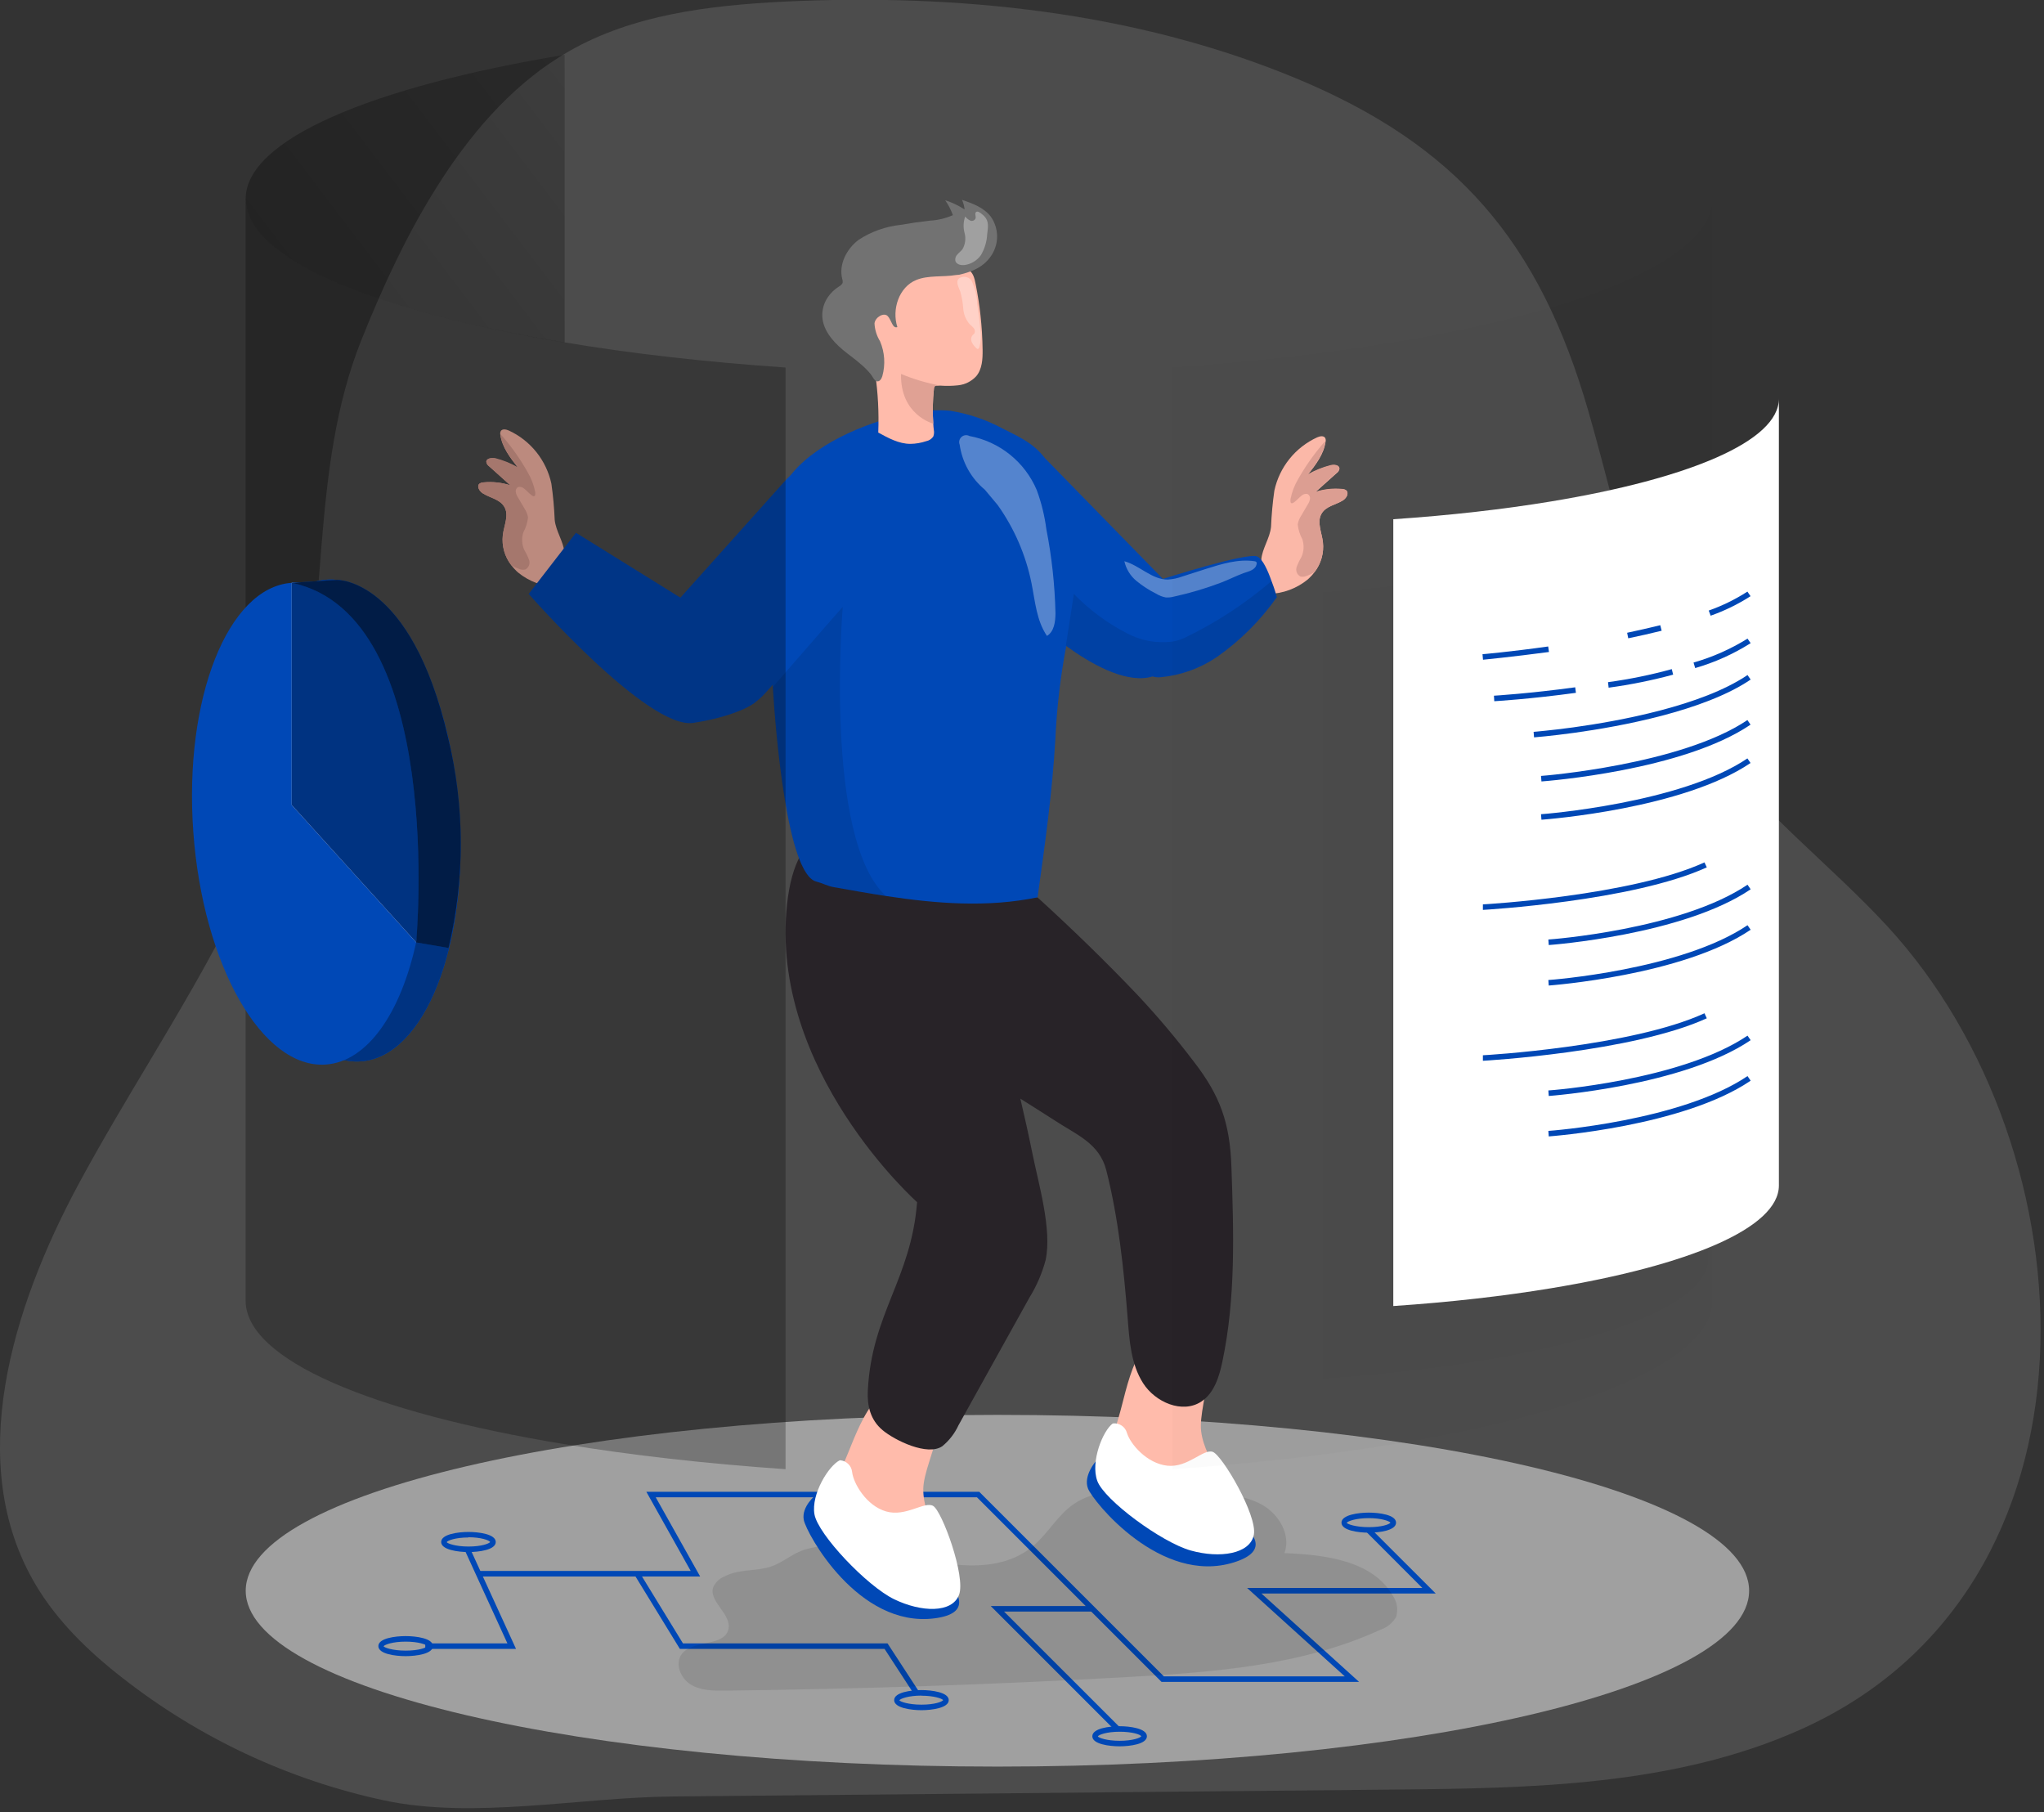 <svg width="370" height="328" viewBox="0 0 370 328" fill="none" xmlns="http://www.w3.org/2000/svg">
<rect x="0" y="0" width="370" height="328" fill="#333333" stroke="none"/>
<g clip-path="url(#clip0)">
<path opacity="0.18" d="M27.03 192.17C37.89 173.94 48.68 155.69 53.67 135.17C59.5 111.17 56.14 84.8 65.38 61.63C73.03 42.48 84.39 19.92 102.96 9.3C114.59 2.62 128.4 0.99 141.79 0.3C173.09 -1.21 205.3 2.06 234.45 14.11C263.81 26.26 278.72 43.82 287.57 74.58C293.44 95.01 297.24 116.7 309.45 134.1C318.37 146.8 331.12 156.24 341.64 167.65C379.08 208.26 383.06 287.54 325.89 313.06C303.08 323.26 277.26 323.67 252.28 323.91L121.75 325.16C104.9 325.32 85.82 329.34 69.49 325.86C52.221 322.147 36.023 314.555 22.12 303.66C16.03 298.92 10.36 293.44 6.42 286.78C-6.51 264.92 2.15 236.78 14.18 214.4C18.22 206.92 22.62 199.53 27.03 192.17Z" fill="#BDBDBD"/>
<path opacity="0.47" d="M180.55 319.75C255.699 319.75 316.62 305.499 316.62 287.92C316.62 270.341 255.699 256.09 180.55 256.09C105.401 256.09 44.48 270.341 44.48 287.92C44.48 305.499 105.401 319.75 180.55 319.75Z" fill="white"/>
<path d="M246.02 304.42H210.26L176.85 271.01H118.7L126.74 285.34H86.56V284.34H125.03L117 270.01H177.26L210.68 303.42H243.43L225.75 287.42H257.47L247.27 277.21L247.97 276.51L259.89 288.42H228.34L246.02 304.42Z" fill="#0048B6"/>
<path d="M201.95 313.3L179.34 290.69H197.74V291.69H181.75L202.66 312.59L201.95 313.3Z" fill="#0048B6"/>
<path d="M165.48 306.68L160.12 298.45H123.07L114.89 285.1L115.74 284.57L123.63 297.45H160.66L166.32 306.13L165.48 306.68Z" fill="#0048B6"/>
<path d="M93.41 298.45H76.98V297.45H91.85L84.14 280.6L85.05 280.19L93.41 298.45Z" fill="#0048B6"/>
<path d="M247.77 277.41C245.94 277.41 242.83 277.03 242.83 275.6C242.83 274.17 245.94 273.78 247.77 273.78C249.6 273.78 252.71 274.16 252.71 275.6C252.71 277.04 249.61 277.41 247.77 277.41ZM247.77 274.78C245.43 274.78 243.96 275.33 243.77 275.63C243.91 275.86 245.38 276.41 247.77 276.41C250.16 276.41 251.49 275.9 251.7 275.6C251.49 275.3 250.03 274.78 247.77 274.78Z" fill="#0048B6"/>
<path d="M202.67 316.08C200.84 316.08 197.73 315.7 197.73 314.26C197.73 312.82 200.84 312.44 202.67 312.44C204.5 312.44 207.61 312.83 207.61 314.26C207.61 315.69 204.51 316.08 202.67 316.08ZM202.67 313.44C200.33 313.44 198.86 313.99 198.73 314.29C198.86 314.53 200.33 315.08 202.67 315.08C205.01 315.08 206.39 314.56 206.6 314.26C206.39 313.92 204.94 313.44 202.67 313.44V313.44Z" fill="#0048B6"/>
<path d="M166.8 309.54C164.96 309.54 161.86 309.15 161.86 307.72C161.86 306.29 164.96 305.9 166.8 305.9C168.64 305.9 171.74 306.29 171.74 307.72C171.74 309.15 168.63 309.54 166.8 309.54ZM166.8 306.9C164.46 306.9 162.99 307.45 162.8 307.75C162.94 307.99 164.41 308.54 166.8 308.54C169.19 308.54 170.52 308.02 170.73 307.72C170.52 307.42 169.03 306.92 166.8 306.92V306.9Z" fill="#0048B6"/>
<path d="M73.43 299.76C71.59 299.76 68.49 299.38 68.49 297.94C68.49 296.5 71.59 296.13 73.43 296.13C75.27 296.13 78.37 296.51 78.37 297.94C78.37 299.37 75.26 299.76 73.43 299.76ZM73.43 297.13C71.09 297.13 69.62 297.68 69.43 297.97C69.57 298.21 71.04 298.76 73.43 298.76C75.82 298.76 77.15 298.25 77.36 297.94C77.15 297.64 75.7 297.13 73.43 297.13Z" fill="#0048B6"/>
<path d="M84.8 280.92C82.97 280.92 79.86 280.53 79.86 279.1C79.86 277.67 82.97 277.28 84.8 277.28C86.63 277.28 89.74 277.66 89.74 279.1C89.74 280.54 86.64 280.92 84.8 280.92ZM84.8 278.28C82.46 278.28 80.99 278.83 80.86 279.13C80.99 279.36 82.46 279.92 84.8 279.92C87.14 279.92 88.52 279.4 88.73 279.1C88.52 278.76 87.03 278.24 84.8 278.24V278.28Z" fill="#0048B6"/>
<path opacity="0.1" d="M131.14 285.33C130.267 285.682 129.555 286.345 129.14 287.19C128.14 289.83 132.46 292.1 131.86 294.86C131.13 298.14 125.38 296.7 123.39 299.41C122.11 301.14 123.2 303.78 125.04 304.9C126.88 306.02 129.16 306.02 131.31 306C155.603 305.72 179.883 304.9 204.15 303.54C219.73 302.67 235.7 301.49 249.88 294.98C251.063 294.588 252.064 293.782 252.7 292.71C252.911 292.073 252.972 291.396 252.878 290.732C252.784 290.068 252.539 289.434 252.16 288.88C248.55 282.45 239.88 281.4 232.51 281.11C233.72 277.81 231.51 274.05 228.41 272.33C225.31 270.61 221.68 270.45 218.16 270.33L207.35 269.92C202.91 269.75 198.14 269.68 194.47 272.16C191.47 274.16 189.72 277.57 186.96 279.87C180.52 285.22 170.96 283.27 162.85 281.31C157.44 280 151.3 278.86 145.85 280.42C143.51 281.09 141.78 282.79 139.58 283.54C136.77 284.46 133.89 283.92 131.14 285.33Z" fill="#020202"/>
<path d="M152.64 265.04C151.58 267.36 150.49 269.76 150.51 272.31C150.638 274.828 151.527 277.248 153.06 279.25C156.254 283.726 161.056 286.793 166.46 287.81C167.163 288.01 167.915 287.953 168.58 287.65C169.032 287.344 169.38 286.908 169.58 286.4C170.79 283.76 170.17 280.65 169.25 277.89C168.33 275.13 167.09 272.39 167.13 269.48C167.2 264.02 174.7 253.21 165.53 250.9C157.88 248.92 154.93 260.09 152.64 265.04Z" fill="#FFBBAB"/>
<path d="M202.47 256.6C201.72 259.03 200.97 261.6 201.32 264.08C201.785 266.56 202.992 268.84 204.78 270.62C208.54 274.628 213.702 277.028 219.19 277.32C219.917 277.424 220.657 277.268 221.28 276.88C221.691 276.516 221.981 276.034 222.11 275.5C222.96 272.72 221.93 269.73 220.65 267.12C219.37 264.51 217.78 261.95 217.43 259.06C216.77 253.64 222.77 241.93 213.37 240.86C205.52 239.92 204.08 251.38 202.47 256.6Z" fill="#FFBBAB"/>
<path d="M187.8 162.42C194.07 168.13 200.18 174.05 206.02 180.2C209.579 184.005 212.94 187.991 216.09 192.14C220.87 198.3 222.64 203.26 222.91 211.22C223.32 223.02 223.71 234.96 221.26 246.51C220.68 249.23 219.78 252.15 217.46 253.68C214.04 255.94 209.13 253.81 206.92 250.35C204.71 246.89 204.44 242.59 204.12 238.49C203.42 229.64 202.46 220.49 200.26 211.82C199 206.88 194.78 205.36 190.75 202.69C183.12 197.69 170.43 190.92 166.68 182.07C164.125 175.596 162.02 168.954 160.38 162.19L187.8 162.42Z" fill="#282328"/>
<path d="M175.36 163.46C177.807 171.88 180.103 180.347 182.25 188.86C183.91 195.41 185.51 201.99 186.85 208.61C187.98 214.24 190.47 222.55 189.27 228.09C188.631 230.481 187.643 232.766 186.34 234.87L173.5 257.98C172.824 259.439 171.83 260.727 170.59 261.75C167.92 263.62 161.97 260.7 159.77 258.86C157.57 257.02 156.95 254.48 157.09 251.68C157.8 237.74 164.92 231.51 166.01 217.59C166.01 217.59 139.18 193.72 142.48 163.59C145.78 133.46 175.36 163.46 175.36 163.46Z" fill="#282328"/>
<path d="M212.27 116.13C212.1 119.04 211.16 121.58 208.63 122.42C208.419 122.498 208.201 122.558 207.98 122.6C203.33 123.53 197.23 119.99 192.98 116.9C191.211 115.619 189.515 114.241 187.9 112.77V81.64L210.52 104.8C210.52 104.8 212.59 111.02 212.27 116.13Z" fill="#0048B6"/>
<path d="M193.03 116.8C191.956 122.452 191.287 128.173 191.03 133.92C190.48 143.47 189.15 152.92 187.82 162.41C178.82 164.29 169.56 163.57 160.4 162.18C157.2 161.69 154.02 161.13 150.86 160.56C149.79 160.37 148.86 159.84 147.76 159.56C142.5 158.25 140.38 132.44 139.9 124.35C139.44 116.65 139.283 108.947 139.43 101.24C139.54 95.65 139.98 89.61 143.63 85.39C148.49 79.77 157.88 76.05 165.01 74.74C167.312 74.269 169.67 74.138 172.01 74.35C175.34 74.882 178.555 75.974 181.52 77.58C185.06 79.33 188.21 80.81 189.95 84.31C191.857 88.354 193.186 92.646 193.9 97.06C195.03 103.65 194.29 110.32 193.03 116.8Z" fill="#0048B6"/>
<path opacity="0.1" d="M160.38 162.19C157.18 161.7 154 161.14 150.84 160.57C149.77 160.38 148.84 159.85 147.74 159.57C142.48 158.26 140.36 132.45 139.88 124.36L152.56 109.79C152.56 109.79 149.03 151.82 160.38 162.19Z" fill="#020202"/>
<path d="M176.71 68.1C175.853 69.028 174.687 69.612 173.43 69.74C172.381 69.855 171.323 69.875 170.27 69.8H169.68C169.532 69.775 169.379 69.803 169.25 69.88C169.128 70.006 169.059 70.174 169.06 70.35C168.83 72.452 168.79 74.571 168.94 76.68C168.94 77.06 169 77.44 169.04 77.82C169.118 78.218 169.083 78.63 168.94 79.01C168.792 79.227 168.603 79.413 168.384 79.557C168.164 79.701 167.918 79.801 167.66 79.85C166.738 80.161 165.773 80.327 164.8 80.34C162.72 80.34 160.8 79.29 158.98 78.29C159.12 74.683 158.93 71.072 158.41 67.5C157.74 62.92 156.53 58.25 157.03 53.62C157.142 51.799 157.805 50.056 158.93 48.62C160.6 46.75 163.29 46.14 165.8 46.15C169.125 46.09 172.398 46.985 175.23 48.73C176.23 49.44 176.39 50.34 176.63 51.52C176.99 53.34 177.28 55.18 177.48 57.02C177.713 59.12 177.843 61.23 177.87 63.35C177.89 64.99 177.79 66.82 176.71 68.1Z" fill="#FFBBAB"/>
<path d="M173.03 49.78C170.66 50.18 168.03 49.78 165.85 50.68C162.73 51.95 161.4 56 162.44 59.2C161.54 59.53 161.38 57.9 160.68 57.2C159.98 56.5 158.41 57.42 158.3 58.55C158.359 59.687 158.703 60.791 159.3 61.76C160.151 63.755 160.299 65.98 159.72 68.07C159.58 68.56 159.22 69.14 158.72 69.01C158.22 68.88 157.88 68.01 157.58 67.68C157.103 67.103 156.578 66.568 156.01 66.08C154.91 65.08 153.7 64.27 152.58 63.33C150.58 61.66 148.73 59.4 148.85 56.8C148.898 55.727 149.244 54.688 149.85 53.8C150.362 53.045 151.022 52.402 151.79 51.91C152.11 51.71 152.47 51.49 152.54 51.13C152.562 50.924 152.538 50.716 152.47 50.52C151.78 47.88 153.25 45.05 155.42 43.41C157.707 41.918 160.315 40.99 163.03 40.7C164.77 40.39 166.53 40.14 168.28 39.94C169.733 39.869 171.16 39.53 172.49 38.94C172.146 37.987 171.678 37.082 171.1 36.25C172.343 36.639 173.524 37.201 174.61 37.92C174.549 37.315 174.39 36.724 174.14 36.17C176.05 36.82 178.06 37.55 179.32 39.17C180.051 40.183 180.459 41.393 180.491 42.642C180.523 43.891 180.178 45.12 179.5 46.17C178.15 48.3 176.02 49.17 173.67 49.72L173.03 49.78Z" fill="#727272"/>
<path d="M170.27 69.8H169.68C169.532 69.774 169.379 69.803 169.25 69.88C169.128 70.006 169.059 70.174 169.06 70.35C168.83 72.452 168.79 74.571 168.94 76.68C168.94 76.68 162.94 75.14 163.1 67.68C165.395 68.636 167.785 69.346 170.23 69.8H170.27Z" fill="#E0A194"/>
<path d="M243.09 90.57C241.81 91.38 240.09 91.57 239.26 92.91C238.31 94.42 239.26 96.35 239.47 98.12C239.691 100.071 239.138 102.032 237.93 103.58C237.564 104.065 237.149 104.511 236.69 104.91C234.706 106.522 232.245 107.433 229.69 107.5C229.69 107.5 228.28 101.84 228.32 101.26C228.49 99.26 229.86 97.44 230.08 95.37C230.169 93.175 230.369 90.985 230.68 88.81C231.132 86.71 232.068 84.743 233.413 83.068C234.759 81.393 236.477 80.055 238.43 79.16C238.92 78.94 239.62 78.81 239.89 79.28C239.983 79.48 240.008 79.705 239.96 79.92C239.66 82.19 238.18 84.11 236.75 85.92C238.042 85.181 239.428 84.619 240.87 84.25C241.51 84.08 242.46 84.18 242.47 84.84C242.446 84.997 242.39 85.147 242.306 85.281C242.221 85.415 242.111 85.53 241.98 85.62L238.12 89.08C239.686 88.572 241.341 88.391 242.98 88.55C243.255 88.552 243.521 88.643 243.74 88.81C244.22 89.32 243.7 90.19 243.09 90.57Z" fill="#FFBBAB"/>
<path d="M243.09 90.57C241.81 91.38 240.09 91.57 239.26 92.91C238.31 94.42 239.26 96.35 239.47 98.12C239.691 100.071 239.138 102.032 237.93 103.58C237.476 103.855 236.993 104.08 236.49 104.25C236.142 104.409 235.749 104.44 235.38 104.34C235.088 104.179 234.86 103.921 234.738 103.611C234.616 103.301 234.606 102.957 234.71 102.64C234.942 102.015 235.229 101.413 235.57 100.84C236.04 99.815 236.1 98.649 235.74 97.58C235.288 96.758 235.006 95.853 234.91 94.92C235.005 94.339 235.227 93.786 235.56 93.3L236.73 91.3C236.936 91 237.072 90.659 237.13 90.3C237.158 90.127 237.131 89.949 237.055 89.792C236.978 89.634 236.854 89.504 236.7 89.42C236.509 89.374 236.309 89.377 236.118 89.428C235.928 89.478 235.754 89.575 235.61 89.71C234.96 90.18 233.41 92.17 233.61 90.32C233.851 89.067 234.308 87.866 234.96 86.77C236.216 84.53 237.686 82.417 239.35 80.46C239.525 80.243 239.719 80.042 239.93 79.86V79.86C239.63 82.13 238.15 84.05 236.72 85.86C238.012 85.121 239.398 84.559 240.84 84.19C241.48 84.02 242.43 84.12 242.44 84.78C242.416 84.937 242.36 85.087 242.276 85.221C242.191 85.355 242.081 85.47 241.95 85.56L238.09 89.02C239.656 88.512 241.311 88.331 242.95 88.49C243.225 88.492 243.491 88.583 243.71 88.75C244.22 89.32 243.7 90.19 243.09 90.57Z" fill="#E0A194"/>
<path d="M87.4 89.3C88.68 90.11 90.4 90.35 91.23 91.64C92.23 93.15 91.23 95.08 91.02 96.85C90.799 98.801 91.352 100.762 92.56 102.31C92.926 102.795 93.341 103.241 93.8 103.64C95.784 105.252 98.245 106.163 100.8 106.23C100.8 106.23 102.21 100.57 102.17 99.99C102 97.99 100.63 96.17 100.41 94.1C100.321 91.905 100.121 89.715 99.81 87.54C99.358 85.449 98.426 83.491 97.088 81.822C95.75 80.153 94.043 78.817 92.1 77.92C91.61 77.7 90.91 77.57 90.64 78.04C90.547 78.24 90.522 78.465 90.57 78.68V78.68C90.87 80.95 92.35 82.87 93.78 84.68C92.488 83.941 91.102 83.379 89.66 83.01C89.03 82.84 88.03 82.92 88.03 83.6C88.054 83.757 88.11 83.907 88.194 84.041C88.278 84.175 88.389 84.29 88.52 84.38L92.38 87.84C90.814 87.332 89.159 87.151 87.52 87.31C87.245 87.312 86.978 87.403 86.76 87.57C86.27 88.05 86.79 88.92 87.4 89.3Z" fill="#FFBBAB"/>
<path d="M87.4 89.3C88.68 90.11 90.4 90.35 91.23 91.64C92.23 93.15 91.23 95.08 91.02 96.85C90.799 98.801 91.352 100.762 92.56 102.31C93.014 102.585 93.497 102.81 94 102.98C94.348 103.139 94.741 103.17 95.11 103.07C95.403 102.909 95.63 102.651 95.752 102.341C95.874 102.031 95.884 101.687 95.78 101.37C95.548 100.745 95.261 100.143 94.92 99.57C94.45 98.545 94.39 97.379 94.75 96.31C95.202 95.488 95.484 94.583 95.58 93.65C95.485 93.069 95.263 92.516 94.93 92.03L93.76 90.03C93.554 89.73 93.418 89.389 93.36 89.03C93.332 88.857 93.359 88.679 93.436 88.522C93.513 88.364 93.636 88.234 93.79 88.15C93.981 88.104 94.181 88.107 94.371 88.158C94.562 88.208 94.737 88.305 94.88 88.44C95.53 88.91 97.08 90.9 96.88 89.05C96.639 87.797 96.182 86.596 95.53 85.5C94.274 83.26 92.804 81.147 91.14 79.19C90.965 78.973 90.771 78.772 90.56 78.59V78.59C90.86 80.86 92.34 82.78 93.77 84.59C92.478 83.851 91.092 83.289 89.65 82.92C89.03 82.84 88.03 82.92 88.03 83.6C88.054 83.757 88.11 83.907 88.194 84.041C88.278 84.175 88.389 84.29 88.52 84.38L92.38 87.84C90.814 87.332 89.159 87.151 87.52 87.31C87.245 87.312 86.978 87.403 86.76 87.57C86.27 88.05 86.79 88.92 87.4 89.3Z" fill="#E0A194"/>
<path d="M231.13 108.09C228.164 112.302 224.49 115.966 220.27 118.92C217.223 120.99 213.699 122.25 210.03 122.58C209.547 122.623 209.061 122.568 208.6 122.42C207.804 122.194 207.103 121.717 206.6 121.06C205.073 119.238 204.156 116.981 203.98 114.61C203.73 108.41 210.45 104.8 210.45 104.8C210.45 104.8 225.75 99.92 227.57 100.72C228.57 101.15 229.51 103.3 230.17 105.17C230.78 106.73 231.13 108.09 231.13 108.09Z" fill="#0048B6"/>
<path d="M159.269 102.304C163.503 97.578 163.107 90.315 158.382 86.082C153.658 81.85 146.396 82.25 142.161 86.976L121.401 110.146C117.167 114.872 117.563 122.135 122.287 126.367C127.012 130.6 134.274 130.2 138.509 125.474L159.269 102.304Z" fill="#0048B6"/>
<path d="M126.47 110.23L104.26 96.43L95.7 107.5C95.7 107.5 117.27 132.11 125.51 130.84C133.75 129.57 136.68 127.13 136.68 127.13C136.68 127.13 139.79 116.41 126.47 110.23Z" fill="#0048B6"/>
<path opacity="0.1" d="M231.13 108.09C228.164 112.302 224.49 115.966 220.27 118.92C217.223 120.99 213.699 122.25 210.03 122.58C209.547 122.623 209.061 122.568 208.6 122.42C208.389 122.498 208.171 122.558 207.95 122.6C203.3 123.53 197.2 119.99 192.95 116.9V116.8L194.39 107.5C197.177 110.378 200.416 112.78 203.98 114.61C206.495 115.959 209.369 116.491 212.2 116.13C212.964 116.008 213.707 115.783 214.41 115.46C220.089 112.731 225.388 109.272 230.17 105.17C230.78 106.73 231.13 108.09 231.13 108.09Z" fill="#020202"/>
<path d="M198.35 264.51C198.35 264.51 196.05 267.12 196.95 269.43C197.85 271.74 210.08 286.94 223.35 282.79C236.62 278.64 212.16 268.92 212.16 268.92L198.35 264.51Z" fill="#0048B6"/>
<path d="M201.44 257.64C202.002 257.572 202.57 257.708 203.04 258.024C203.51 258.34 203.851 258.814 204 259.36C204.6 261.36 207.61 264.91 211.33 265.29C215.05 265.67 217.8 262.2 219.52 262.78C221.24 263.36 227.63 274.29 226.97 277.78C226.31 281.27 220.81 282.11 215.55 280.64C210.29 279.17 199.9 271.52 198.63 268.04C197.36 264.56 199.65 258.92 201.44 257.64Z" fill="white"/>
<path opacity="0.33" d="M176.6 39.51C176.564 39.605 176.509 39.691 176.438 39.763C176.367 39.836 176.282 39.893 176.188 39.93C176.094 39.968 175.993 39.985 175.892 39.982C175.791 39.978 175.691 39.954 175.6 39.91C175.25 39.745 174.947 39.494 174.72 39.18C174.377 40.145 174.338 41.192 174.61 42.18C174.872 43.161 174.739 44.206 174.24 45.09C173.98 45.44 173.62 45.69 173.34 46.02C173.181 46.166 173.061 46.35 172.989 46.554C172.918 46.758 172.897 46.976 172.93 47.19C173.1 47.87 173.98 48.07 174.67 47.96C175.246 47.872 175.799 47.669 176.295 47.363C176.792 47.057 177.222 46.655 177.56 46.18C178.246 45.022 178.637 43.714 178.7 42.37C178.84 41.2 179.06 40.14 178.25 39.22C178.03 38.97 177.15 38.16 176.8 38.32C176.31 38.51 176.71 39.06 176.6 39.51Z" fill="white"/>
<path opacity="0.33" d="M176.14 60.58C176.08 60.65 176.01 60.72 175.95 60.8C175.847 60.987 175.792 61.197 175.792 61.41C175.792 61.623 175.847 61.833 175.95 62.02C176.152 62.397 176.42 62.736 176.74 63.02C176.82 63.09 176.9 63.17 177 63.16C177.1 63.15 177.21 63.02 177.26 62.9C177.56 61.885 177.632 60.816 177.47 59.77C177.33 58.17 177.14 56.61 176.9 55.05C176.842 53.598 176.503 52.172 175.9 50.85C175.693 50.528 175.379 50.289 175.014 50.174C174.649 50.059 174.254 50.075 173.9 50.22C172.78 50.7 173.51 51.94 173.82 52.75C174.11 53.751 174.291 54.78 174.36 55.82C174.426 56.871 174.834 57.871 175.52 58.67C175.777 58.882 176.017 59.112 176.24 59.36C176.351 59.487 176.425 59.641 176.455 59.806C176.485 59.972 176.469 60.143 176.41 60.3C176.337 60.408 176.245 60.503 176.14 60.58V60.58Z" fill="white"/>
<path opacity="0.33" d="M212.48 107.99C212.014 108.114 211.532 108.165 211.05 108.14C210.432 108.031 209.842 107.803 209.31 107.47C208.029 106.835 206.825 106.057 205.72 105.15C204.613 104.237 203.843 102.98 203.53 101.58C206.29 102.35 208.53 104.92 211.38 104.9C212.297 104.844 213.2 104.652 214.06 104.33L218.27 102.98C221.14 102.07 224.13 101.14 227.1 101.58C227.22 101.587 227.334 101.636 227.42 101.72C227.454 101.767 227.477 101.821 227.487 101.878C227.498 101.935 227.495 101.994 227.48 102.05C227.29 103.21 226 103.41 225.1 103.74C223.7 104.26 222.36 104.95 220.96 105.48C218.198 106.52 215.364 107.359 212.48 107.99V107.99Z" fill="white"/>
<path opacity="0.33" d="M180.59 91.4C183.613 95.648 185.705 100.487 186.73 105.6C187.38 108.87 187.64 112.36 189.52 115.1C190.83 114.3 191.05 112.52 191.06 110.99C190.944 105.886 190.392 100.8 189.41 95.79C189.098 93.369 188.514 90.99 187.67 88.7C186.607 86.19 184.938 83.982 182.812 82.275C180.687 80.568 178.171 79.416 175.49 78.92C175.262 78.796 175.001 78.745 174.743 78.775C174.485 78.805 174.242 78.914 174.049 79.087C173.855 79.26 173.719 79.488 173.66 79.741C173.602 79.994 173.622 80.259 173.72 80.5C174.174 83.681 175.796 86.58 178.27 88.63" fill="white"/>
<path d="M102.21 9.92V62C67.28 56.24 44.47 46.73 44.47 36C44.47 25.27 67.28 15.7 102.21 9.92Z" fill="url(#paint0_linear)"/>
<path d="M142.2 66.52V265.92C127.72 264.92 114.25 263.39 102.2 261.4C67.27 255.64 44.46 246.13 44.46 235.4V35.97C44.46 46.73 67.27 56.24 102.2 61.97C114.25 63.99 127.72 65.53 142.2 66.52Z" fill="url(#paint1_linear)"/>
<path d="M252.21 9.92V62C287.14 56.24 309.95 46.73 309.95 36C309.95 25.27 287.14 15.7 252.21 9.92Z" fill="url(#paint2_linear)"/>
<path d="M212.22 66.52V265.92C226.7 264.92 240.17 263.39 252.22 261.4C287.15 255.64 309.96 246.13 309.96 235.4V35.97C309.96 46.73 287.15 56.24 252.22 61.97C240.17 63.99 226.7 65.53 212.22 66.52Z" fill="url(#paint3_linear)"/>
<path d="M239.47 107.16V249.57C249.81 248.86 259.47 247.76 268.03 246.34C292.98 242.23 309.27 235.44 309.27 227.75V85.34C309.27 93.03 292.98 99.82 268.03 103.93C259.44 105.35 249.81 106.45 239.47 107.16Z" fill="url(#paint4_linear)"/>
<path d="M252.21 93.98V236.39C262.55 235.69 272.21 234.59 280.77 233.17C305.72 229.05 322.01 222.26 322.01 214.57V72.16C322.01 79.85 305.72 86.64 280.77 90.76C272.17 92.18 262.55 93.28 252.21 93.98Z" fill="white"/>
<path d="M252.21 93.98V236.39C262.55 235.69 272.21 234.59 280.77 233.17C305.72 229.05 322.01 222.26 322.01 214.57V72.16C322.01 79.85 305.72 86.64 280.77 90.76C272.17 92.18 262.55 93.28 252.21 93.98Z" fill="url(#paint5_linear)"/>
<path d="M65.317 192.104C76.847 191.288 84.813 171.11 83.108 147.035C81.404 122.961 70.674 104.106 59.144 104.923C47.614 105.739 39.648 125.917 41.353 149.992C43.057 174.066 53.786 192.921 65.317 192.104Z" fill="#0048B6"/>
<path d="M65.317 192.104C76.847 191.288 84.813 171.11 83.108 147.035C81.404 122.961 70.674 104.106 59.144 104.923C47.614 105.739 39.648 125.917 41.353 149.992C43.057 174.066 53.786 192.921 65.317 192.104Z" fill="#0048B6"/>
<path opacity="0.29" d="M65.317 192.104C76.847 191.288 84.813 171.11 83.108 147.035C81.404 122.961 70.674 104.106 59.144 104.923C47.614 105.739 39.648 125.917 41.353 149.992C43.057 174.066 53.786 192.921 65.317 192.104Z" fill="#020202"/>
<path d="M75.33 170.56C72.55 183.33 66.53 192.14 58.99 192.68C47.46 193.5 36.73 174.68 34.99 150.57C33.25 126.46 41.25 106.31 52.78 105.49C64.31 104.67 75.05 123.49 76.78 147.61C77.377 155.29 76.889 163.016 75.33 170.56V170.56Z" fill="#0048B6"/>
<path d="M309.66 111.44L309.31 110.51C311.769 109.643 314.118 108.492 316.31 107.08L316.88 107.91C314.618 109.363 312.195 110.547 309.66 111.44Z" fill="#0048B6"/>
<path d="M294.74 115.53L294.54 114.53C296.61 114.09 298.62 113.63 300.54 113.16L300.79 114.16C298.85 114.64 296.83 115.1 294.74 115.53Z" fill="#0048B6"/>
<path d="M268.45 119.41L268.36 118.41C268.41 118.41 273.43 117.97 280.25 117.01L280.39 118.01C273.54 118.92 268.5 119.4 268.45 119.41Z" fill="#0048B6"/>
<path d="M277.69 133.46L277.61 132.46C277.61 132.46 280.55 132.23 284.81 131.65C293.04 130.51 308.08 127.77 316.33 122.18L316.9 123C308.48 128.71 293.27 131.49 284.95 132.64C280.65 133.23 277.72 133.46 277.69 133.46Z" fill="#0048B6"/>
<path d="M306.86 120.92L306.56 119.92C310.002 118.938 313.291 117.481 316.33 115.59L316.9 116.41C313.782 118.379 310.402 119.897 306.86 120.92Z" fill="#0048B6"/>
<path d="M291.19 124.47L291.08 123.47C294.975 122.941 298.83 122.153 302.62 121.11L302.87 122.11C299.032 123.148 295.13 123.937 291.19 124.47Z" fill="#0048B6"/>
<path d="M270.49 126.92L270.43 125.92C270.5 125.92 276.96 125.52 285.14 124.4L285.27 125.4C277.03 126.53 270.56 126.92 270.49 126.92Z" fill="#0048B6"/>
<path d="M279.03 148.37L278.95 147.37C279.2 147.37 304.3 145.42 316.31 137.27L316.88 138.1C304.66 146.39 280.09 148.29 279.03 148.37Z" fill="#0048B6"/>
<path d="M279.03 141.44L278.95 140.44C279.2 140.44 304.3 138.44 316.31 130.33L316.88 131.16C304.66 139.46 280.09 141.36 279.03 141.44Z" fill="#0048B6"/>
<path d="M268.43 164.69V163.69C268.69 163.69 295.29 162.15 308.54 156.09L308.96 156.99C295.48 163.14 268.7 164.67 268.43 164.69Z" fill="#0048B6"/>
<path d="M280.35 178.38L280.28 177.38C280.52 177.38 304.28 175.6 316.33 167.46L316.9 168.28C304.66 176.58 280.59 178.36 280.35 178.38Z" fill="#0048B6"/>
<path d="M280.35 171.05L280.28 170.05C280.52 170.05 304.28 168.28 316.33 160.13L316.9 160.96C304.66 169.26 280.59 171.04 280.35 171.05Z" fill="#0048B6"/>
<path d="M268.43 192V191C268.69 191 295.29 189.47 308.54 183.4L308.96 184.31C295.48 190.46 268.7 191.99 268.43 192Z" fill="#0048B6"/>
<path d="M280.35 205.69L280.28 204.69C280.52 204.69 304.28 202.92 316.33 194.77L316.9 195.6C304.66 203.92 280.59 205.67 280.35 205.69Z" fill="#0048B6"/>
<path d="M280.35 198.37L280.28 197.37C280.52 197.37 304.28 195.59 316.33 187.45L316.9 188.27C304.66 196.57 280.59 198.35 280.35 198.37Z" fill="#0048B6"/>
<path d="M75.33 170.56L52.81 145.7V105.49C64.34 104.67 75.08 123.49 76.81 147.61C77.397 155.292 76.899 163.018 75.33 170.56V170.56Z" fill="#0048B6"/>
<path d="M75.33 170.56L52.81 145.7V105.49C64.34 104.67 75.08 123.49 76.81 147.61C77.397 155.292 76.899 163.018 75.33 170.56V170.56Z" fill="white"/>
<path d="M75.33 170.56L52.81 145.7V105.49C64.34 104.67 75.08 123.49 76.81 147.61C77.397 155.292 76.899 163.018 75.33 170.56V170.56Z" fill="#0048B6"/>
<path opacity="0.29" d="M75.33 170.56L52.81 145.7V105.49C64.34 104.67 75.08 123.49 76.81 147.61C77.397 155.292 76.899 163.018 75.33 170.56V170.56Z" fill="#020202"/>
<path d="M147.74 270.51C147.74 270.51 145.02 272.67 145.5 275.11C145.98 277.55 155.33 294.66 169.13 292.92C182.93 291.18 160.56 277.33 160.56 277.33L147.74 270.51Z" fill="#0048B6"/>
<path d="M152.03 264.3C152.594 264.333 153.128 264.567 153.536 264.96C153.943 265.352 154.196 265.877 154.25 266.44C154.49 268.5 156.82 272.54 160.41 273.57C164 274.6 167.33 271.67 168.92 272.57C170.51 273.47 174.87 285.34 173.6 288.67C172.33 292 166.78 291.84 161.86 289.46C156.94 287.08 148.06 277.73 147.43 274.08C146.8 270.43 150.03 265.25 152.03 264.3Z" fill="white"/>
<path d="M52.81 105.49L60.94 104.96C60.94 104.96 74.39 104.46 81.11 133.5C84.152 146.008 84.18 159.06 81.19 171.58L75.33 170.58C75.33 170.58 80.82 111.37 52.81 105.49Z" fill="#0048B6"/>
<path opacity="0.62" d="M52.81 105.49L60.94 104.96C60.94 104.96 74.39 104.46 81.11 133.5C84.152 146.008 84.18 159.06 81.19 171.58L75.33 170.58C75.33 170.58 80.82 111.37 52.81 105.49Z" fill="#020202"/>
</g>
<defs>
<linearGradient id="paint0_linear" x1="2.57" y1="100.32" x2="203.03" y2="-51.92" gradientUnits="userSpaceOnUse">
<stop offset="0.01"/>
<stop offset="0.13" stop-opacity="0.69"/>
<stop offset="0.25" stop-opacity="0.32"/>
<stop offset="1" stop-opacity="0"/>
</linearGradient>
<linearGradient id="paint1_linear" x1="-8802.97" y1="64415.1" x2="52772.9" y2="48972.3" gradientUnits="userSpaceOnUse">
<stop offset="0.01"/>
<stop offset="0.13" stop-opacity="0.69"/>
<stop offset="0.25" stop-opacity="0.32"/>
<stop offset="1" stop-opacity="0"/>
</linearGradient>
<linearGradient id="paint2_linear" x1="21004" y1="6249.62" x2="8708.43" y2="-5664.24" gradientUnits="userSpaceOnUse">
<stop offset="0.01"/>
<stop offset="0.13" stop-opacity="0.69"/>
<stop offset="0.25" stop-opacity="0.32"/>
<stop offset="1" stop-opacity="0"/>
</linearGradient>
<linearGradient id="paint3_linear" x1="41671.6" y1="42864.2" x2="-3680.26" y2="40173.6" gradientUnits="userSpaceOnUse">
<stop offset="0.01"/>
<stop offset="0.13" stop-opacity="0.69"/>
<stop offset="0.25" stop-opacity="0.32"/>
<stop offset="1" stop-opacity="0"/>
</linearGradient>
<linearGradient id="paint4_linear" x1="27682" y1="22261.3" x2="4989.06" y2="26667.3" gradientUnits="userSpaceOnUse">
<stop offset="0.01"/>
<stop offset="0.13" stop-opacity="0.69"/>
<stop offset="0.25" stop-opacity="0.32"/>
<stop offset="1" stop-opacity="0"/>
</linearGradient>
<linearGradient id="paint5_linear" x1="28774.6" y1="27886.2" x2="14095.4" y2="27829.8" gradientUnits="userSpaceOnUse">
<stop offset="0.01"/>
<stop offset="0.13" stop-opacity="0.69"/>
<stop offset="0.25" stop-opacity="0.32"/>
<stop offset="1" stop-opacity="0"/>
</linearGradient>
<clipPath id="clip0">
<rect width="369.39" height="327.32" fill="white"/>
</clipPath>
</defs>
</svg>

